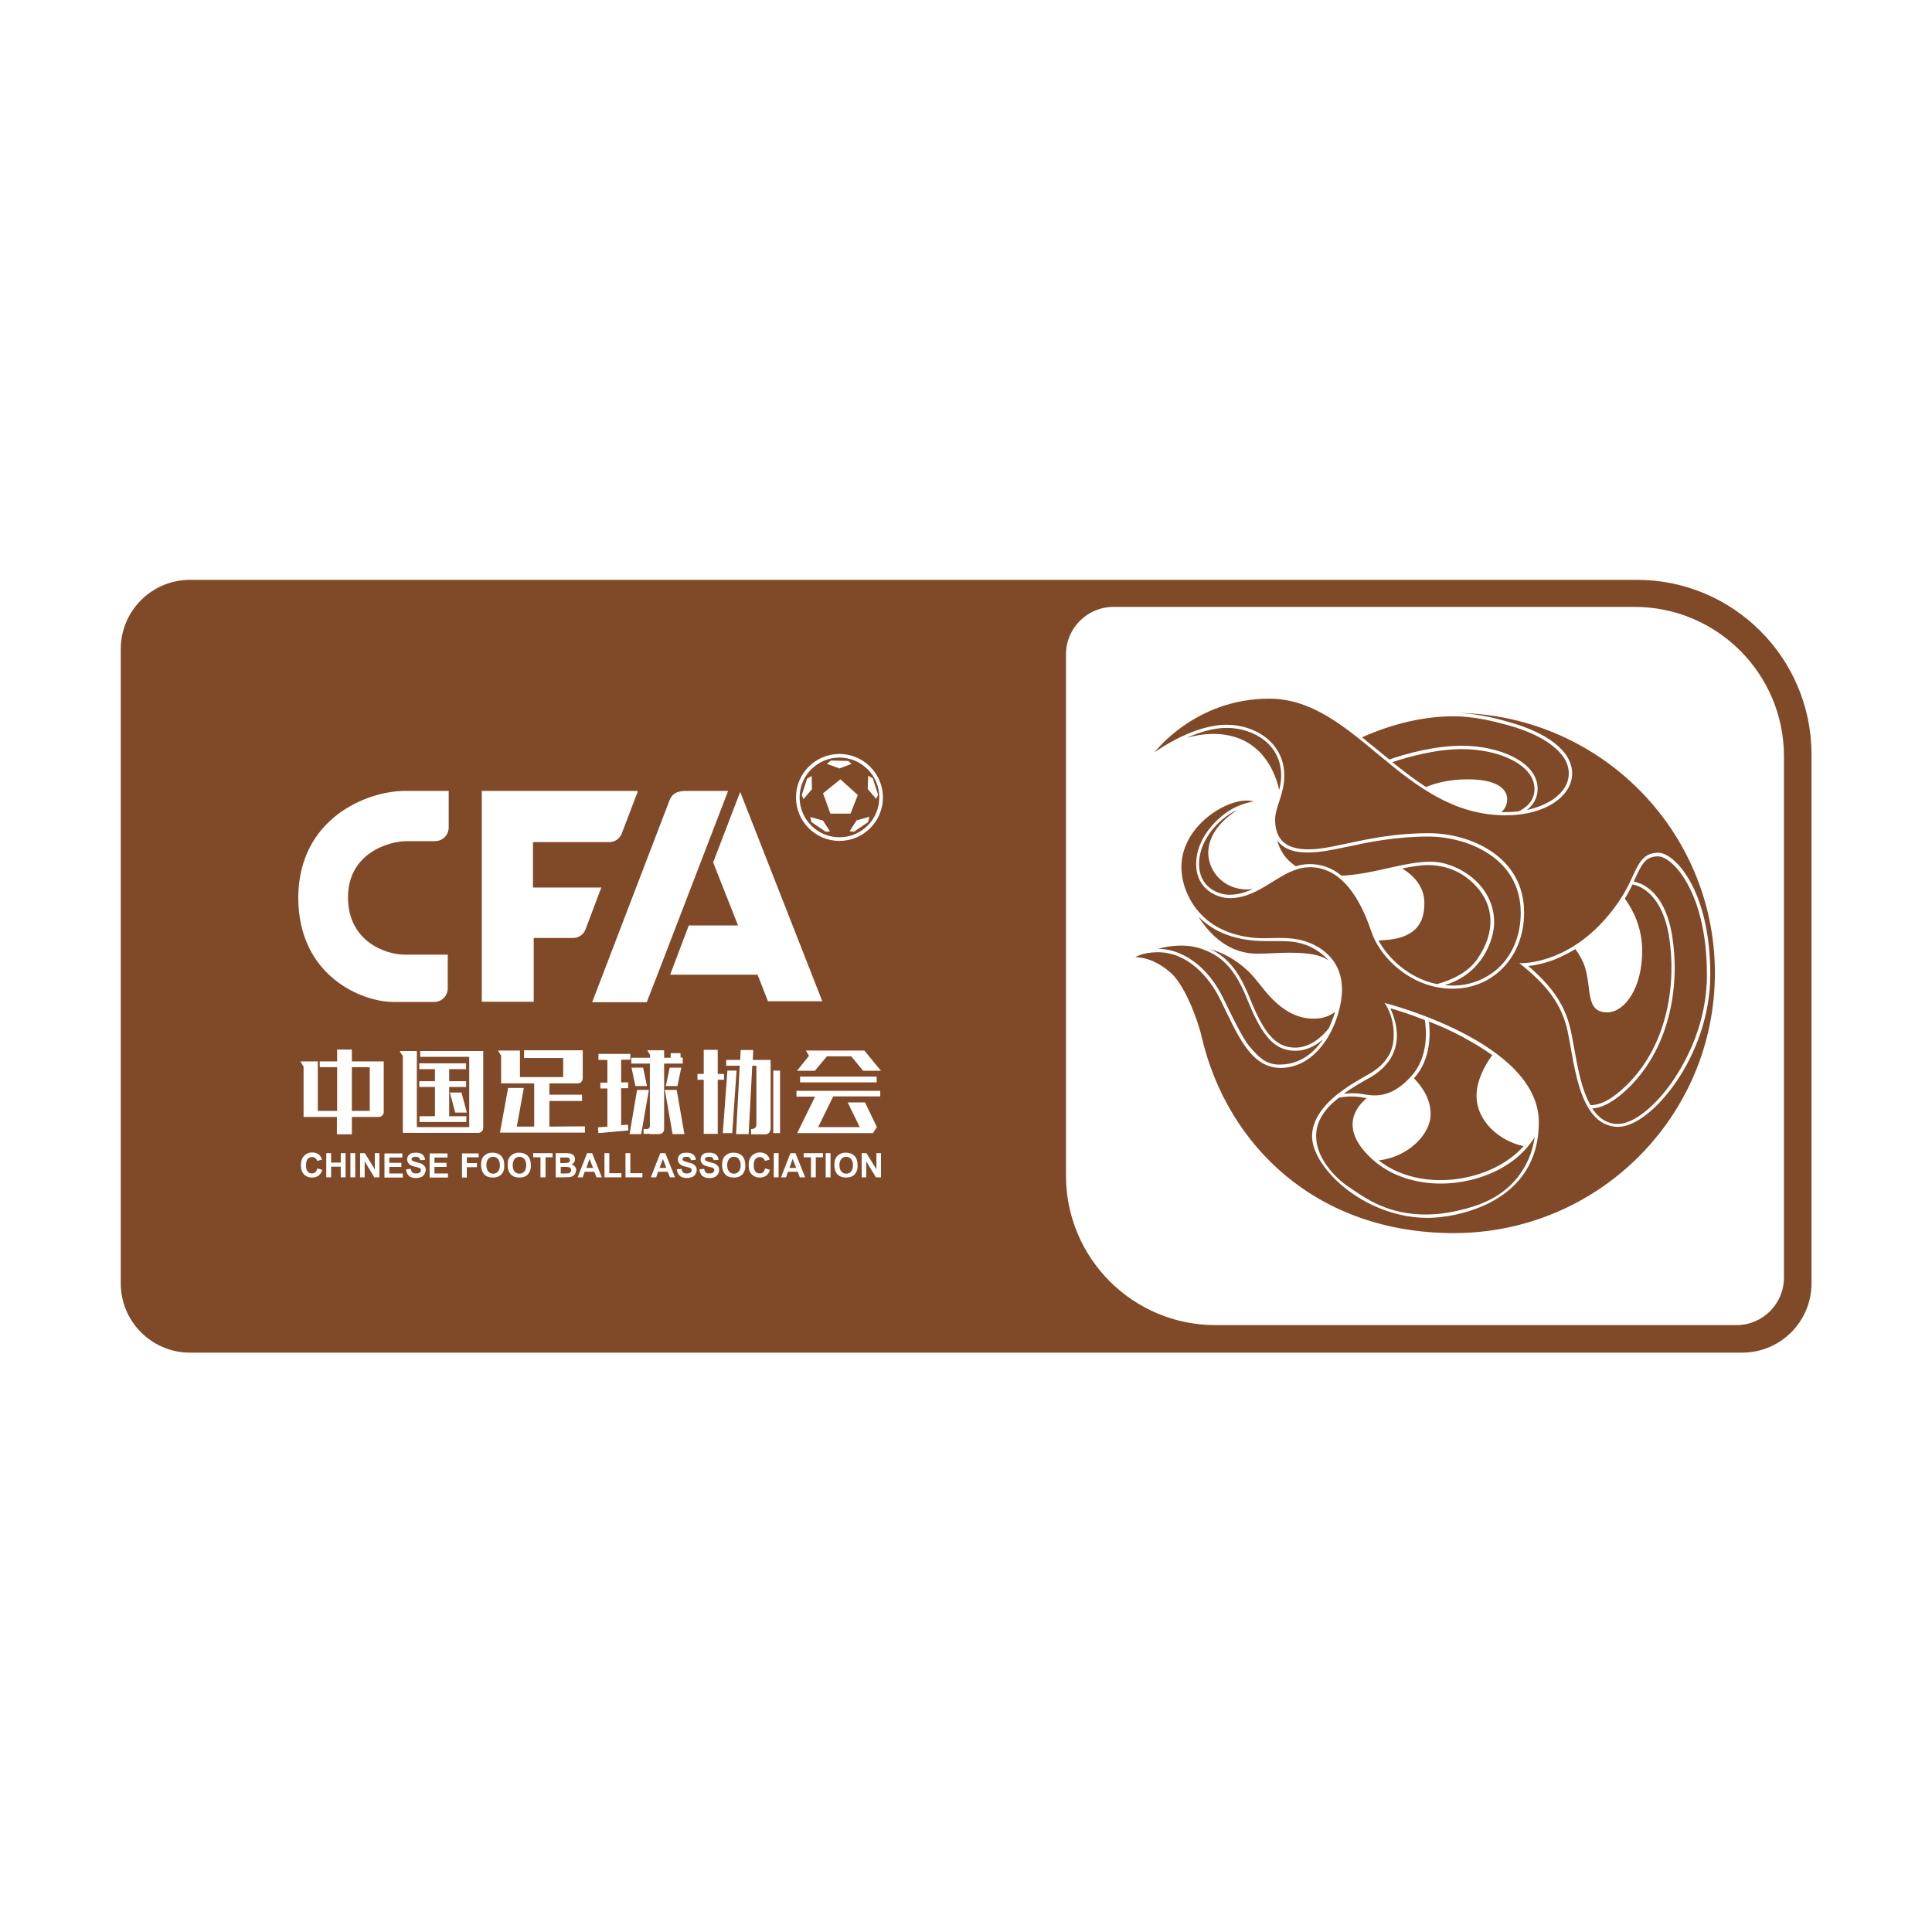 <?xml version="1.0" encoding="utf-8"?>
<!-- Generator: Adobe Illustrator 23.0.3, SVG Export Plug-In . SVG Version: 6.00 Build 0)  -->
<svg version="1.1" id="图层_1" xmlns="http://www.w3.org/2000/svg" xmlns:xlink="http://www.w3.org/1999/xlink" x="0px" y="0px"
	 viewBox="0 0 800 800" style="enable-background:new 0 0 800 800;" xml:space="preserve">
<style type="text/css">
	.st0{fill:#804927;}
</style>
<g>
	<polygon class="st0" points="273.1,483.6 275.9,483.6 274.5,479.9 	"/>
	<path class="st0" d="M350.4,479c-0.8,0-1.5,0.3-2,0.9c-0.6,0.6-0.8,1.5-0.8,2.6c0,1.1,0.3,2,0.8,2.6c0.5,0.6,1.2,0.9,2,0.9
		s1.5-0.3,2-0.9c0.5-0.6,0.8-1.5,0.8-2.6c0-1.1-0.3-2-0.8-2.6C351.9,479.3,351.2,479,350.4,479z"/>
	<polygon class="st0" points="326.9,483.6 329.7,483.6 328.2,479.9 	"/>
	<path class="st0" d="M204.2,479c-0.8,0-1.5,0.3-2,0.9c-0.6,0.6-0.8,1.5-0.8,2.6c0,1.1,0.3,2,0.8,2.6c0.5,0.6,1.2,0.9,2,0.9
		c0.8,0,1.5-0.3,2-0.9c0.5-0.6,0.8-1.5,0.8-2.6c0-1.1-0.3-2-0.8-2.6C205.7,479.3,205,479,204.2,479z"/>
	<path class="st0" d="M303.9,479c-0.8,0-1.5,0.3-2,0.9c-0.5,0.6-0.8,1.5-0.8,2.6c0,1.1,0.3,2,0.8,2.6c0.5,0.6,1.2,0.9,2,0.9
		s1.5-0.3,2-0.9c0.5-0.6,0.8-1.5,0.8-2.6c0-1.1-0.3-2-0.8-2.6C305.4,479.3,304.7,479,303.9,479z"/>
	<path class="st0" d="M234.9,481.5c0.3,0,0.6-0.1,0.8-0.3c0.2-0.2,0.3-0.4,0.3-0.8c0-0.3-0.1-0.6-0.3-0.8c-0.2-0.2-0.4-0.3-0.8-0.3
		c-0.2,0-0.8,0-1.7,0h-1.2v2.3h1.3C234.3,481.5,234.7,481.5,234.9,481.5z"/>
	<polygon class="st0" points="242.8,483.6 245.6,483.6 244.1,479.9 	"/>
	<path class="st0" d="M215.1,479c-0.8,0-1.5,0.3-2,0.9c-0.5,0.6-0.8,1.5-0.8,2.6c0,1.1,0.3,2,0.8,2.6c0.5,0.6,1.2,0.9,2,0.9
		c0.8,0,1.5-0.3,2-0.9c0.5-0.6,0.8-1.5,0.8-2.6c0-1.1-0.3-2-0.8-2.6C216.6,479.3,215.9,479,215.1,479z"/>
	<path class="st0" d="M235.6,483.3c-0.3-0.1-0.9-0.1-1.8-0.1l-1.6,0v2.7h1.9c0.7,0,1.2,0,1.4-0.1c0.3,0,0.5-0.2,0.7-0.4
		c0.2-0.2,0.3-0.5,0.3-0.8c0-0.3-0.1-0.6-0.2-0.8C236.1,483.5,235.9,483.4,235.6,483.3z"/>
	<rect x="145.7" y="441.9" class="st0" width="7.4" height="18.1"/>
	<path class="st0" d="M677.8,240.1H78.7c-15.8,0-28.7,12.8-28.7,28.7v262.6c0,15.8,12.8,28.7,28.7,28.7h642.7
		c15.8,0,28.7-12.8,28.7-28.7V312.2C750,272.4,717.7,240.1,677.8,240.1z M364.5,451.6v2.4H345l-6.2,12.7H356l-5-10.2h7.2l4.9,10.2
		c-0.7,1-0.9,1.4-1.6,2.5h-2.7h-1.8h-19.6h-2.9h-4.4l7.4-15.1h-7.7v-2.4H364.5z M331.3,448.2v-2.4h31.7v2.4H331.3z M318,414.6
		l-4.3-11h-36.2l7.7-20.4h20.4l-10.3-26.1l11.2-29.2l34,86.7H318z M280.2,451.3l3.2,18.3h-4.9l-3.2-18.3H280.2z M275.7,449.7
		l1.6-7.6h4.8l-1.6,7.6H275.7z M284,327.5h17.5l-29.3,76.2l-4.4,11.3h-22.6l32-83.5C278.2,328.7,280.3,327.5,284,327.5z
		 M263.8,451.3h4.9l-3.2,18.3h-4.8L263.8,451.3z M261.5,442.1h4.8l1.6,7.6h-4.8L261.5,442.1z M260.9,438.8h-3.7v9.4h2.9v2.4h-2.9
		v15.3l2.8-0.2l0.2,2.4l-12.4,1.1l-0.2-2.4l3.9-0.3v-15.8h-2.9v-2.4h2.9v-9.4h-3.7v-2.5h13.2V438.8z M199.6,327.5H264v0.5l-6.5,17
		c-0.8,2.2-2.8,3.7-5.2,3.7h-31.6v18.8H249l-6.5,17.2c-0.8,2.2-2.8,3.7-5.2,3.7h-16.3v26.4h-21.5V327.5z M167.5,327.5
		c15.5,0,18.3,0,18.3,0v15.1c0,3.2-2.5,5.7-5.7,5.7h-11.5c-7.9,0-24.5,5.1-24.5,23.3c0,18,15.3,23.7,23.5,23.7s17.8,0,17.8,0v13.9
		c0,3.2-2.5,5.7-5.7,5.7h-16.7c-13.1,0-39.5-10.7-39.5-43.3C123.7,338.9,151.8,327.6,167.5,327.5z M193,442.7h-7v5h7v2.4h-7v12.1
		h7.1v2.4h-19.4v-2.4h6.4v-12.1h-6.5v-2.4h6.5v-5h-6.5v-2.4H193V442.7z M193.3,460.7h-4.8l-2.2-8.3h4.8L193.3,460.7z M127.4,485.1
		c0.4,0.6,1.1,0.8,1.8,0.8c0.5,0,1-0.2,1.4-0.5c0.3-0.3,0.6-0.8,0.8-1.6l2,0.6c-0.3,1.1-0.8,1.9-1.5,2.4c-0.7,0.5-1.6,0.8-2.7,0.8
		c-1.3,0-2.4-0.4-3.3-1.3s-1.3-2.1-1.3-3.8c0-1.7,0.4-2.9,1.3-3.9c0.9-0.9,2-1.4,3.4-1.4c1.2,0,2.2,0.4,3,1.1c0.4,0.4,0.8,1.1,1,1.9
		l-2,0.5c-0.1-0.5-0.4-0.9-0.8-1.2c-0.4-0.3-0.8-0.4-1.3-0.4c-0.8,0-1.3,0.3-1.8,0.8c-0.4,0.5-0.7,1.4-0.7,2.6
		C126.7,483.6,126.9,484.5,127.4,485.1z M143.1,487.5h-2v-4.4h-4v4.4h-2v-10h2v3.9h4v-3.9h2V487.5z M147.1,487.5h-2v-10h2V487.5z
		 M157,487.5h-2l-4-6.6v6.6h-1.9v-10h2l4.1,6.7v-6.7h1.9V487.5z M158.9,460.4c0,1.2-0.9,2.1-2.1,2.1h-3.1H153h-7.3v7.2h-6.2v-7.2h-8
		h-5.8v-2.4v-18.4l-1.1-1.8c-0.1-0.1-0.1-0.3-0.1-0.4h1.2h5.9v20.5h8v-18.1h-7.2v-2.4h2h5.2v-4.9h6.1v4.9h7.4h5.7v0h0.1V460.4z
		 M166.8,487.6h-7.6v0v-10h7.4v1.7h-5.4v2.2h5v1.7h-5v2.7h5.6V487.6z M175.7,486.3c-0.3,0.5-0.8,0.9-1.3,1.1
		c-0.6,0.2-1.3,0.4-2.2,0.4c-1.2,0-2.2-0.3-2.9-0.9c-0.7-0.7-1-1.6-1.2-2.7l2-0.2c0.1,0.7,0.3,1.1,0.7,1.5c0.4,0.3,0.8,0.4,1.5,0.4
		c0.7,0,1.1-0.1,1.5-0.4s0.5-0.6,0.5-1c0-0.2-0.1-0.4-0.2-0.6c-0.1-0.1-0.4-0.3-0.7-0.4c-0.2-0.1-0.8-0.2-1.6-0.4
		c-1.1-0.3-1.9-0.6-2.3-1c-0.6-0.6-0.9-1.2-0.9-2c0-0.5,0.1-1,0.4-1.5c0.3-0.4,0.7-0.8,1.2-1c0.5-0.2,1.2-0.3,2-0.3
		c1.2,0,2.2,0.3,2.8,0.8c0.6,0.6,1,1.3,1,2.2l-2,0.1c-0.1-0.5-0.3-0.9-0.6-1.1c-0.3-0.2-0.7-0.3-1.3-0.3c-0.6,0-1.1,0.1-1.4,0.4
		c-0.2,0.1-0.3,0.4-0.3,0.6c0,0.2,0.1,0.4,0.3,0.6c0.3,0.2,0.9,0.4,1.9,0.7c1,0.2,1.7,0.4,2.2,0.7c0.4,0.3,0.8,0.6,1.1,1
		c0.3,0.4,0.4,0.9,0.4,1.6C176.2,485.2,176,485.8,175.7,486.3z M185.5,487.6h-7.6v0v-10h7.4v1.7h-5.4v2.2h5v1.7h-5v2.7h5.6V487.6z
		 M198.1,479.2h-4.8v2.4h4.2v1.7h-4.2v4.3h-2v0v-10h6.9V479.2z M195.1,469.1h-0.8h-21.7h-1.8h-4v-31.8l-1.1-1.7
		c-0.1-0.1-0.1-0.2-0.1-0.4h1.2h5.8v31.5h21.7v-29.1H174v-2.4h6.1h14.2h2.7v0h3.1V467c0,1.2-0.9,2.1-2.1,2.1H195.1z M207.6,486.3
		c-0.9,0.9-2,1.3-3.5,1.3c-1.5,0-2.7-0.4-3.6-1.3c-0.8-0.9-1.3-2.2-1.3-3.8c0-1,0.1-1.9,0.4-2.6c0.2-0.5,0.5-1,0.9-1.3
		c0.4-0.4,0.8-0.7,1.3-0.9c0.7-0.3,1.3-0.4,2.1-0.4c1.5,0,2.7,0.4,3.6,1.3c0.9,0.9,1.3,2.2,1.3,3.8
		C208.9,484.2,208.5,485.4,207.6,486.3z M207,469.1l3.4-18.6h6.5l-2.9,16h7.2v-17.9h-6.4h-7.3v-11.5l-1.1-1.7
		c-0.1-0.1-0.1-0.2-0.1-0.4h1.2h3.8h4V446h17.9v-7.9H217v-3.2h16.4h7.9v11.6c0,1.2-0.9,2.1-2.1,2.1h-5.8h-5.9v4.7H241v2.6h-13.5
		v10.6l14.7-0.1v2.6h-28.5h-3.9H207z M218.6,486.3c-0.9,0.9-2,1.3-3.5,1.3c-1.5,0-2.7-0.4-3.6-1.3c-0.8-0.9-1.3-2.2-1.3-3.8
		c0-1,0.1-1.9,0.4-2.6c0.2-0.5,0.5-1,0.9-1.3c0.4-0.4,0.8-0.7,1.3-0.9c0.7-0.3,1.3-0.4,2.1-0.4c1.5,0,2.7,0.4,3.6,1.3
		c0.9,0.9,1.3,2.2,1.3,3.8C219.9,484.2,219.4,485.4,218.6,486.3z M228.8,479.2h-2.9v8.3h-2.1v-8.3h-3v-1.7h8V479.2z M238.2,485.9
		c-0.2,0.4-0.5,0.8-0.9,1c-0.4,0.3-0.8,0.4-1.3,0.5c-0.3,0-1.1,0.1-2.5,0.1h-3.4v-10h4c0.8,0,1.4,0,1.8,0.1c0.4,0.1,0.8,0.2,1.1,0.4
		c0.3,0.2,0.6,0.5,0.8,0.8c0.2,0.3,0.3,0.8,0.3,1.2c0,0.4-0.1,0.9-0.4,1.3c-0.3,0.4-0.6,0.7-1,0.9c0.6,0.2,1.1,0.5,1.4,0.9
		c0.3,0.4,0.5,0.9,0.5,1.5C238.5,485,238.4,485.5,238.2,485.9z M247,487.5l-0.9-2.3h-4l-0.8,2.3h-2.1l3.9-10h2.1l4,10H247z
		 M257.4,487.5h-7.1v-10h2v8.3h5V487.5z M266,487.5H259v-10h2v8.3h5V487.5z M269.1,469.5h-2.6v-2h1.4c0.7,0,1.2-0.5,1.2-1.2v-25.9
		h-7.7V438h7.8v-1.2l-1-1.6c-0.1-0.1-0.1-0.2-0.1-0.3h1.1h2.8h3v3.1h2.7v-1.9h4.1v1.8h0.9v2.5h-7.7v27.1c0,1.2-0.9,2.1-2.1,2.1h-3.6
		H269.1z M277.4,487.5l-0.9-2.3h-4l-0.8,2.3h-2.2l3.9-10h2.1l4,10H277.4z M287.9,486.3c-0.3,0.5-0.8,0.9-1.3,1.1
		c-0.6,0.2-1.3,0.4-2.2,0.4c-1.2,0-2.2-0.3-2.9-0.9c-0.7-0.7-1.1-1.6-1.3-2.7l2-0.2c0.1,0.7,0.3,1.1,0.7,1.5s0.8,0.4,1.5,0.4
		c0.7,0,1.1-0.1,1.5-0.4s0.5-0.6,0.5-1c0-0.2-0.1-0.4-0.2-0.6c-0.1-0.1-0.4-0.3-0.7-0.4c-0.2-0.1-0.8-0.2-1.6-0.4
		c-1.1-0.3-1.9-0.6-2.3-1c-0.6-0.6-0.9-1.2-0.9-2c0-0.5,0.1-1,0.4-1.5c0.3-0.4,0.7-0.8,1.2-1c0.5-0.2,1.2-0.3,2-0.3
		c1.2,0,2.2,0.3,2.8,0.8c0.7,0.6,1,1.3,1,2.2l-2,0.1c-0.1-0.5-0.3-0.9-0.6-1.1c-0.3-0.2-0.7-0.3-1.3-0.3c-0.6,0-1.1,0.1-1.3,0.4
		c-0.2,0.1-0.3,0.4-0.3,0.6c0,0.2,0.1,0.4,0.3,0.6c0.3,0.2,0.9,0.4,1.9,0.7c1,0.2,1.7,0.4,2.2,0.7c0.4,0.3,0.8,0.6,1.1,1
		c0.3,0.4,0.4,0.9,0.4,1.6C288.4,485.2,288.3,485.8,287.9,486.3z M288.8,444.7h2.6v-10h5.8v10h2.6v2.4h-2.6v22.4h-5.8v-22.4h-2.6
		V444.7z M301.2,443.3h3.8l-1.8,25.9h-3.9L301.2,443.3z M297.2,486.3c-0.3,0.5-0.8,0.9-1.3,1.1c-0.6,0.3-1.3,0.4-2.2,0.4
		c-1.2,0-2.2-0.3-2.9-0.9c-0.7-0.7-1.1-1.6-1.2-2.7l2-0.2c0.1,0.7,0.3,1.1,0.7,1.5s0.8,0.4,1.5,0.4s1.1-0.1,1.5-0.4
		c0.3-0.3,0.5-0.6,0.5-1c0-0.2-0.1-0.4-0.2-0.6c-0.1-0.1-0.4-0.3-0.7-0.4c-0.2-0.1-0.8-0.2-1.6-0.4c-1.1-0.3-1.9-0.6-2.3-1
		c-0.6-0.6-0.9-1.2-0.9-2c0-0.5,0.1-1,0.4-1.5c0.3-0.4,0.7-0.8,1.2-1c0.5-0.2,1.2-0.3,2-0.3c1.2,0,2.2,0.3,2.8,0.8
		c0.7,0.6,1,1.3,1,2.2l-2,0.1c-0.1-0.5-0.3-0.9-0.6-1.1c-0.3-0.2-0.7-0.3-1.3-0.3c-0.6,0-1.1,0.1-1.4,0.4c-0.2,0.1-0.3,0.4-0.3,0.6
		c0,0.2,0.1,0.4,0.3,0.6c0.3,0.2,0.9,0.4,1.9,0.7c1,0.2,1.7,0.4,2.2,0.7c0.4,0.3,0.8,0.6,1.1,1c0.3,0.4,0.4,0.9,0.4,1.6
		C297.7,485.2,297.6,485.8,297.2,486.3z M307.4,486.3c-0.9,0.9-2,1.3-3.5,1.3c-1.5,0-2.7-0.4-3.6-1.3c-0.8-0.9-1.3-2.2-1.3-3.8
		c0-1,0.1-1.9,0.4-2.6c0.2-0.5,0.5-1,0.9-1.3c0.4-0.4,0.8-0.7,1.3-0.9c0.7-0.3,1.3-0.4,2.1-0.4c1.5,0,2.7,0.4,3.6,1.3
		c0.9,0.9,1.3,2.2,1.3,3.8C308.7,484.2,308.2,485.4,307.4,486.3z M312.8,485.1c0.4,0.6,1.1,0.8,1.8,0.8c0.5,0,1-0.2,1.4-0.5
		c0.3-0.3,0.6-0.8,0.8-1.6l2,0.6c-0.3,1.1-0.8,1.9-1.5,2.4c-0.7,0.5-1.6,0.8-2.7,0.8c-1.3,0-2.4-0.4-3.3-1.3s-1.3-2.1-1.3-3.8
		c0-1.7,0.4-2.9,1.3-3.9c0.9-0.9,2-1.4,3.4-1.4c1.2,0,2.2,0.4,3,1.1c0.4,0.4,0.8,1.1,1,1.9l-2,0.5c-0.1-0.5-0.4-0.9-0.8-1.2
		c-0.4-0.3-0.8-0.4-1.3-0.4c-0.8,0-1.3,0.3-1.8,0.8c-0.4,0.5-0.7,1.4-0.7,2.6C312.1,483.6,312.3,484.5,312.8,485.1z M319,467.6
		c0,1.2-0.9,2.1-2.1,2.1h-3.5h-0.3H311v-2.2h0.4c1,0,1.8-0.8,1.8-1.8v-24.4h-1.7l-1.5,28.3h-5.2l1.5-28.3h-5.6v-2.4h5.8l0.2-4.1h5.2
		l-0.2,4.1h1.5l5.5,0h0.4V467.6z M322.4,487.5h-2v-10h2V487.5z M323,469.2h-2.8v-25.9h2.8V469.2z M331.2,487.5l-0.9-2.3h-4l-0.8,2.3
		h-2.1l3.9-10h2.1l4,10H331.2z M340.7,479.2h-2.9v8.3h-2v-8.3h-3v-1.7h8V479.2z M343.9,487.5h-2v-10h2V487.5z M353.9,486.3
		c-0.9,0.9-2,1.3-3.5,1.3c-1.5,0-2.7-0.4-3.6-1.3c-0.9-0.9-1.3-2.2-1.3-3.8c0-1,0.1-1.9,0.4-2.6c0.2-0.5,0.5-1,0.9-1.3
		c0.4-0.4,0.8-0.7,1.3-0.9c0.7-0.3,1.3-0.4,2.1-0.4c1.5,0,2.7,0.4,3.6,1.3c0.9,0.9,1.3,2.2,1.3,3.8
		C355.2,484.2,354.7,485.4,353.9,486.3z M364.7,487.5h-2l-4-6.6v6.6h-1.9v-10h2l4.1,6.7v-6.7h1.9V487.5z M357.4,443.4l-4.9-6h-10.1
		l-5,6h-7.4l5-6.2l-1.3-2.2h3.2h7.4h6.2h5.9h1.5l6.9,8.4H357.4z M347.6,348.2c-10,0-18-8.1-18-18c0-10,8.1-18,18-18s18,8.1,18,18
		C365.6,340.1,357.6,348.2,347.6,348.2z M738.7,529c0,10.9-8.8,19.7-19.7,19.7H503.3c-34.2,0-61.9-27.7-61.9-61.9V271
		c0-10.9,8.8-19.7,19.7-19.7h215.7c34.2,0,61.9,27.7,61.9,61.9V529z"/>
	<path class="st0" d="M347.6,313.7c-9.1,0-16.5,7.4-16.5,16.5s7.4,16.5,16.5,16.5s16.5-7.4,16.5-16.5S356.7,313.7,347.6,313.7z
		 M344.1,314.9l7.2,0.2l1.3,1.2l-5,1.9l-5.2-1.9L344.1,314.9z M332,329.2l2.2-6.8l1.9-1.1l0.1,5.5l-3.5,4.1L332,329.2z M341.9,344.4
		l-5.9-4l-0.5-2.1l5.3,1.5l2.9,4.5L341.9,344.4z M343.8,336.8l-3-8.3l7.2-5.8l7.2,6.5l-3,7.7H343.8z M359.5,340.4l-5.9,4l-1.8-0.2
		l2.9-4.5l5.3-1.5L359.5,340.4z M359.5,321.2l1.9,1.1l2.2,6.8l-0.8,1.7l-3.5-4.1L359.5,321.2z"/>
</g>
<g>
	<path class="st0" d="M621.5,399.8c5.3-5.5,8.2-13.3,8.2-21.8c0-23.2-22.8-31.6-38.2-31.6c-13.6,0-24.6,2.3-33.5,4.2
		c-6.2,1.3-11.5,2.4-16.1,2.4c-2.7,0-9.5,0-13.1-5.1c1.1,3.9,3.3,7.9,7.8,10.8c1.8-0.6,3.8-0.9,5.8-0.9c4.8,0,9.2,1.6,13.1,4.8h0
		c13.4-0.6,25.8-5.8,37-5.8c10.6,0,26.2,9.2,26.2,25.1c0,7-4.8,21.4-20.5,26c1.1,0.1,2.2,0.2,3.4,0.2
		C609.2,408.1,616.3,405.1,621.5,399.8z"/>
	<path class="st0" d="M470.1,396.4c0,0,7-0.6,15,6.7c5.2,4.8,10.6,18,12.6,26.7c10.6,44.7,47.6,80.8,104.3,80.8
		c59.7,0,108.1-48.2,108.1-107.7c0-59.5-48.4-107.7-108.1-107.7c8.2,0,15.9,1.8,22.9,3.8c15.1,4.2,26.1,11.7,26.1,21.3
		c0,9-10.5,17.3-27.6,17.3c-42.8,0-61.7-48.3-97.9-48.3c-30.7,0-47.4,22.2-47.4,22.2c2.2-1.6,16.5-11.4,29.8-11.4
		c11.7,0,23.9,7.3,23.9,21.1c0,7.7-3.8,13-3.8,18.2c0,10.3,7,12.3,14,12.3c10.9,0,26.4-6.7,49.6-6.7c16.8,0,39.5,9.3,39.5,32.9
		c0,18.6-13.1,31.5-29.5,31.5c-1.8,0-3.5-0.1-5.2-0.4c0,0,0,0-0.1,0c-14.8-2.3-25.4-14-28.4-23.1c-6.1-18.2-14.8-26.8-25.5-26.8
		c-11.8,0-19.9,12.8-33.2,12.8c-4.8,0-13.9-3.3-13.9-14.2c0-10,7.7-18.5,14.5-22.5c4.7-2.8,9.3-3.3,9.3-3.3
		c-8.6-2.8-29.9,9-29.9,27.1c0,7.9,3.9,16.4,10.6,21.9c6.2,5.2,15,7.6,23.4,7.6c4.7,0,10.8-0.6,16.4,1c8.6,2.5,16.1,8.9,16.1,20.2
		c0,12-8.7,32.5-25.5,32.5c-12.7,0-18.2-14.8-25-28.5c-4.6-9.2-13.4-19.4-25.8-19.4C473,394.3,470.1,396.4,470.1,396.4z
		 M671.5,371.5c6.3-9.8,6.3-18.4,15.2-18.4c6.6,0,21.5,15.2,21.5,50.5c0,33.8-24.6,63-38.1,63c-17.6,0-18.3-30.4-21.6-42.1
		c-2.9-10.3-9.3-17.7-19.4-25.7C629.2,398.9,653.1,400.1,671.5,371.5z M556.5,451.1c0.5-0.4,1.1-0.7,1.6-1.1
		c-0.3,0.2-0.5,0.3-0.8,0.5c3.2-2.2,6-3.6,6.8-4.2c1.7-1.1,6.9-3.2,10.2-8.1c0,0,0,0,0,0c0.1-0.1,0.1-0.2,0.2-0.3c0,0,0,0,0-0.1
		c0,0,0-0.1,0.1-0.1c0,0,0,0,0,0.1c1.5-2.3,2.5-5.3,2.5-9c0-0.4,0-0.8,0-1.3c0,0.1,0,0.3,0,0.4c0-0.1,0-0.3,0-0.4c0,0,0,0,0,0
		c-0.3-7.8-3.8-12.2-3.8-12.2s63.9,16,63.9,49.4c0,33.8-34.7,39.6-46,39.6c-16.3,0-31.1-8.1-39.8-17.5c-0.4-0.5-0.9-1-1.3-1.5
		c-4.3-5-6.8-10.3-6.8-14.9C543.3,462.1,550.5,455.3,556.5,451.1z"/>
	<path class="st0" d="M618.8,496.9c-0.6,0.4-1.2,0.7-1.9,1C617.6,497.6,618.2,497.3,618.8,496.9z"/>
	<path class="st0" d="M627.1,490.7c-0.6,0.6-1.2,1.2-1.8,1.7C625.9,491.9,626.5,491.3,627.1,490.7z"/>
	<path class="st0" d="M631,485.9c-0.9,1.3-1.8,2.5-2.8,3.6C629.2,488.4,630.2,487.2,631,485.9z"/>
	<path class="st0" d="M632.3,483.9c-0.4,0.7-0.8,1.3-1.2,2C631.5,485.3,631.9,484.6,632.3,483.9z"/>
	<path class="st0" d="M635.9,475.1C635.9,475.1,635.9,475.1,635.9,475.1c-0.5,1.8-1.1,3.5-1.7,5.2
		C634.8,478.6,635.4,476.9,635.9,475.1z"/>
	<path class="st0" d="M649.6,320.3c0-4.2-2.3-8.1-6.9-11.6c-4.3-3.4-10.6-6.3-18.2-8.4c-6.6-1.8-14.4-3.7-22.6-3.7
		c-12.1,0-25.2,3-37.9,8.7c2.3,1.9,4.6,3.8,6.9,5.6c1.4,1.2,2.9,2.4,4.4,3.6c6.5-2.3,18.5-5.7,30.1-5.7c15.4,0,31.3,6.7,31.3,17.8
		c0,3.5-1.5,6.5-4.5,8.8c4.2-0.9,7.9-2.4,10.9-4.4C647.3,328.1,649.6,324.3,649.6,320.3z"/>
	<path class="st0" d="M512.5,335.3c-0.7,0.3-1.4,0.7-2.2,1.1c-6.9,4-13.8,12.2-13.8,21.3c0,4.4,1.6,7.8,4.6,10.1
		c2.7,2,5.8,2.7,7.9,2.7c3.6,0,6.8-1,9.8-2.4c-0.8,0.1-1.6,0.2-2.4,0.2c-9.7,0-16.1-7.4-16.1-15.4
		C500.5,344.6,507.2,338.7,512.5,335.3z"/>
	<path class="st0" d="M585.5,446.5C585.5,446.5,585.5,446.5,585.5,446.5c4,4.1,6.9,9.1,6.9,14.9c0,8-8.9,17.6-21.5,19.1
		c9.4,7.5,23.8,10.1,37.7,6.7c9.2-2.2,16.9-6.6,22.3-12.6c-10-2.1-19.5-10.3-19.5-20.9c0-6,3.1-12.1,6.5-16.8
		c-3.6-2.6-7.8-5.1-12.4-7.6c-4.7-2.5-9.4-4.6-13.8-6.3C592.2,427.5,592.8,438.4,585.5,446.5z"/>
	<path class="st0" d="M558.2,491.3c0.5,0.3,1,0.6,1.5,1c6.1,4.2,15.4,10.6,30.5,10.6c5.9,0,12.2-1,18.8-3
		c11.6-3.4,19.6-10.1,23.9-19.9c1.5-3.4,2.2-6.7,2.6-9.1c-5.4,8.6-14.8,14.9-26.5,17.7c-4.1,1-8.2,1.5-12.3,1.5
		c-10.3,0-20.1-3.1-27.1-8.9c-6.6-5.5-9.8-11-9.5-16.3c0.3-5,3.8-8.5,5.8-10.2c-0.5-0.1-1.1-0.2-1.5-0.2l-0.4-0.1
		c-3.4-0.6-6.9-0.4-9.5,0.1c-0.3,0.2-0.6,0.5-0.9,0.7l0,0l0,0c-5.9,4.7-8.8,10-8.6,15.7C545.2,480.2,553.7,488.3,558.2,491.3z"/>
	<path class="st0" d="M564.1,453l0.4,0.1c4.3,0.7,11.4,2,19.9-7.5c7.3-8,6.2-19.5,5.6-23.2c-6-2.4-11.2-4-14.3-4.9
		c3.2,7,3.6,13.4,1.1,18.9c-2.4,5.2-6.8,8.2-9.2,9.6c-3.6,2-7.6,4.3-11.2,6.9C558.9,452.6,561.6,452.6,564.1,453z"/>
	<path class="st0" d="M543.3,392.4c-4.6-2.4-9.1-2.7-12.9-2.7c-0.9,0-1.7,0-2.5,0c-0.8,0-1.5,0-2.2,0c-0.2,0-0.3,0-0.5,0h-0.7
		c-12.4,0-21.8-3.5-28.3-10.2c4.9,7.8,12.8,15.4,24.4,15.4c4.9,0,7.9-0.4,13.3-0.4c8.6,0,13.2,1,16.2,3.2
		C548.5,395.8,546.3,394,543.3,392.4z"/>
	<path class="st0" d="M525.9,412.7c-3.2-3.4-6.2-8-9.3-10.8c-5.2-4.9-10.7-7.5-15.5-8.9c7.4,3.4,12.1,9.5,16.5,20.5
		c5.2,12.9,9.5,18.5,15.4,19.9c6.1,1.5,12.1-1.2,17.3-7.7c0.6-1.4,1.2-2.9,1.8-4.5c0.3-0.7,0.5-1.5,0.7-2.2c-2.2,1.7-5,2.8-8.7,2.8
		C536.7,421.9,530.8,417.9,525.9,412.7z"/>
	<path class="st0" d="M479.5,392.9c3.4,0,6.7,0.8,9.9,2.3c4.9,2.3,11.8,7.3,17,17.9c0.1,0.3,0.4,0.8,0.7,1.4
		c1.9,3.9,7.5,15.7,10.2,18.7c0.2,0.2,0.4,0.4,0.6,0.7c3,3.4,5.8,6.6,11,6.9c0.4,0,0.8,0,1.2,0c4.5,0,11.8-1.6,17.7-10.4
		c-3.6,3.1-7.4,4.7-11.4,4.7c-1.2,0-2.4-0.1-3.6-0.4c-6.3-1.5-10.9-7.3-16.3-20.8c-5.1-12.7-10.6-18.5-20.2-21.4
		C490,390.7,483.4,391.8,479.5,392.9z"/>
	<path class="st0" d="M692.4,387.5c3.1,18.8,0,45.2-17.9,62.8c-5.6,5.5-10.7,8.4-15.2,8.7c2.6,3.9,6,6.4,10.7,6.4
		c6.3,0,15.6-7.3,23-18.3c5.1-7.6,13.8-23.2,13.8-43.4c0-19.2-4.4-31.1-8.1-37.8c-4.3-7.8-9.3-11.3-12.1-11.3c-5.1,0-6.7,3-9.5,9.1
		c-0.2,0.4-0.4,0.9-0.6,1.4C678.3,365.3,689.2,367.7,692.4,387.5z"/>
	<path class="st0" d="M649.8,424.2c0.7,2.5,1.3,5.8,2,9.6c1.4,7.8,3,17.3,6.8,23.8c4.3,0.1,9.4-2.8,15-8.3
		c17.5-17.2,20.5-43.1,17.5-61.6c-3.3-20-14.8-21.4-14.9-21.4c-0.1,0-0.2,0-0.2-0.1c-0.9,1.9-1.9,3.8-3.2,5.9
		c3.1,4.2,7.2,11.6,7.2,21.7c0,15.4-7.3,25.4-14.5,25.4c-9.2,0-6.3-10-9.3-19c-0.9-2.7-2.4-5.2-3.9-7.2c-2,1.2-4.1,2.3-6.2,3.3
		c-5.5,2.5-10.3,3.4-13.3,3.7C642.3,408.1,647.3,415.3,649.8,424.2z"/>
	<path class="st0" d="M529.7,327.1c0.4-1.8,0.8-3.8,0.8-5.9c0-7.6-3.8-12.2-7-14.7c-4.1-3.2-9.7-5.1-15.5-5.1
		c-5.7,0-11.6,1.9-16.6,4.1c3.3-0.9,7-1.6,11-1.6C519.9,303.9,527.3,316.5,529.7,327.1z"/>
	<path class="st0" d="M570.8,389.4c4,7.4,12.6,15.7,24.2,18.1c5.5-1.5,12.7-4.5,16.8-10.5c7.5-10.9,7.1-22-0.9-30.4
		c-5.4-5.6-11.8-8.3-19.7-8.4h-0.1c-2.6,0-6.4,0.6-10.5,1.4c4.6,2.8,9.2,7.4,9.2,14.3C589.9,385,583,389.2,570.8,389.4z"/>
	<path class="st0" d="M622.7,336.3c2,0,4-0.1,6.1-0.3c3.8-1.9,6.6-4.8,6.6-9.3c0-9.9-14.5-16.5-30-16.5c-10.8,0-22,3.1-28.9,5.4
		c4.2,3.3,9.3,7.3,14,10.3c3.5-1.5,9.3-3.2,17.2-3.2c13.9,0,16.4,5.1,16.4,8.2c0,2.2-0.9,4-2.4,5.4
		C622.1,336.3,622.4,336.3,622.7,336.3z"/>
</g>
</svg>
